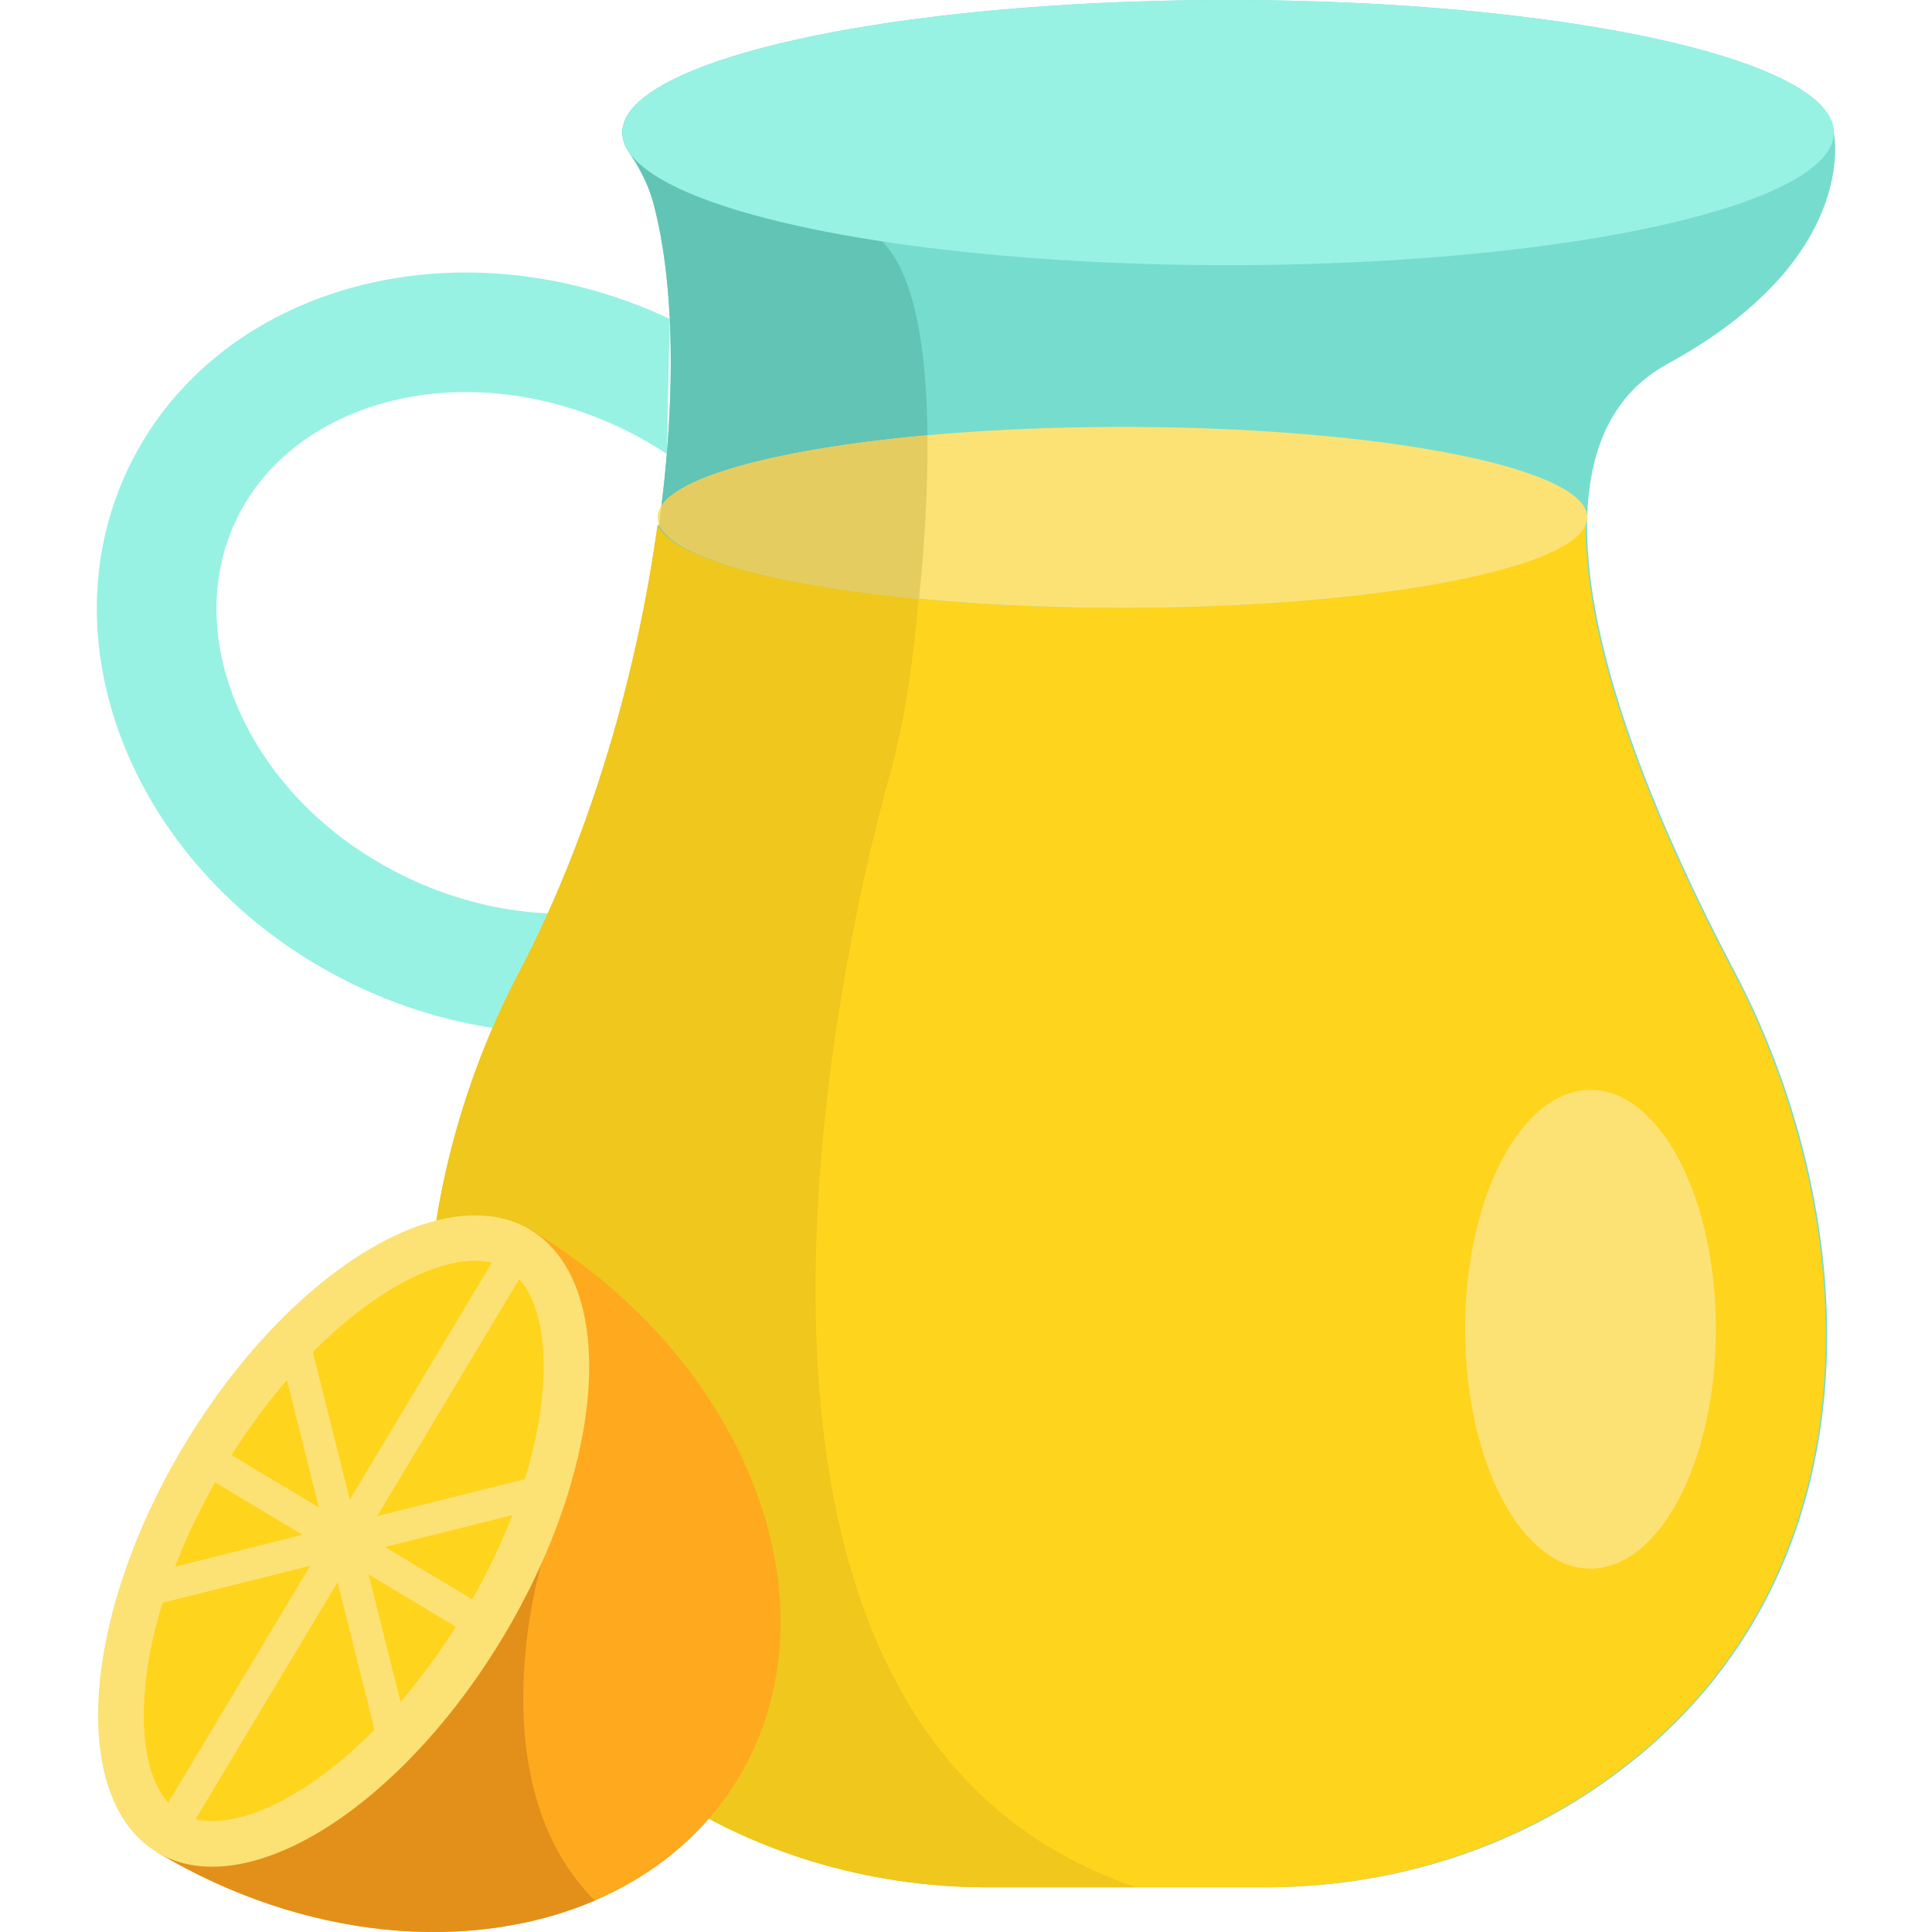 <svg xmlns="http://www.w3.org/2000/svg" id="svg-icon" viewBox="0 0 512 512"><path d="M176.724 120.299a101.2 101.2 0 00-11.835-6.71c-13.172-6.338-27.487-9.686-41.377-9.686-27.53 0-50.842 12.911-60.831 33.702-7.248 15.06-7.082 32.889.469 50.208 8.268 18.946 24.085 34.804 44.546 44.642 12.056 5.8 25.063 9.094 37.849 9.604l-14.647 30.395c-12.373-1.846-24.843-5.622-36.94-11.435-56.435-27.16-83.221-88.556-59.839-137.152 23.23-48.279 87.231-65.751 143.377-39.351" fill="#97f2e3"/><path d="M459.802 257.659c34.022 64.626 40.969 161.909-35.182 215.069-26.024 18.171-57.232 27.426-88.971 27.426h-73.554c-31.739 0-62.946-9.255-88.971-27.426-76.152-53.16-69.193-150.443-35.182-215.069 11.224-21.337 20.092-45.077 26.58-68.999 13.991-51.517 16.951-103.88 8.614-134.869-1.305-4.857-3.661-9.327-6.464-13.495-1.136-1.691-1.728-3.407-1.728-5.159 0-2.875 1.583-5.666 4.555-8.349C186.619 11.42 249.952.003 325.463.003c88.644 0 160.519 15.731 160.519 35.134 0 0 7.249 33.31-44.099 61.315-36.305 19.802-23.425 82.663 17.919 161.207z" fill="#76ddce"/><path d="M240.094 185.736l-75.572 2.924c13.991-51.517 16.951-103.88 8.614-134.869-1.305-4.857-3.661-9.327-6.464-13.495-1.136-1.691-1.728-3.407-1.728-5.159 0-2.875 1.583-5.666 4.555-8.349 25.589 11.84 53.281 26.181 64.287 37.188 22.691 22.689 6.308 121.76 6.308 121.76z" fill="#62c4b4"/><ellipse cx="325.46" cy="35.134" rx="160.519" ry="35.134" fill="#97f2e3"/><path d="M424.233 472.728c-26.024 18.171-57.232 27.426-88.971 27.426h-73.554c-31.739 0-62.946-9.255-88.971-27.426-76.152-53.16-69.193-150.443-35.182-215.069 19.065-36.233 31.352-79.426 36.717-118.656 3.48 8.675 30.748 16.069 69.144 19.693 16.214 1.522 34.421 2.38 53.655 2.38 67.658 0 122.582-10.608 123.174-23.753-.785 30.048 13.858 72.249 39.169 120.335 34.023 64.627 40.97 161.91-35.181 215.07z" fill="#ffd41d"/><path d="M301.131 500.154h-39.423c-31.739 0-62.946-9.255-88.971-27.426-76.152-53.16-69.193-150.443-35.182-215.069 19.065-36.233 31.352-79.426 36.717-118.656 3.48 8.675 30.748 16.069 69.144 19.693-1.365 16.395-3.709 32.573-7.527 46.273-14.498 51.953-59.201 253.285 65.242 295.185z" fill="#efc71d"/><path d="M420.644 137.107c0 13.242-55.154 23.97-123.186 23.97-19.343 0-37.635-.87-53.909-2.416-38.299-3.625-65.471-11.007-68.903-19.681a4.88 4.88 0 01-.375-1.873c0-1.051.35-2.078 1.027-3.093 5.509-8.3 32.863-15.271 70.485-18.654 15.706-1.426 33.213-2.211 51.674-2.211 68.034 0 123.187 10.728 123.187 23.958z" fill="#fce275"/><path d="M243.549 158.661c-38.299-3.625-65.471-11.007-68.903-19.681a383.7 383.7 0 00.652-4.966c5.509-8.3 32.863-15.271 70.485-18.654.17 15.042-.941 30.627-2.234 43.301z" fill="#e5cc61"/><path d="M195.741 471.085c-8.892 14.836-22.206 25.783-38.118 32.585-32.947 14.136-77.01 10.547-115.986-12.807l33.261-55.492 65.628-109.51c57.813 34.639 82.532 99.663 55.215 145.224z" fill="#ffa91f"/><path d="M157.623 503.67c-32.947 14.136-77.01 10.547-115.986-12.807l33.261-55.492 68.673-21.192c.001.001-17.675 57.752 14.052 89.491z" fill="#e2901a"/><g fill="#fce275"><ellipse transform="scale(-1) rotate(30.938 1475.685 -329.06)" cx="91.063" cy="408.376" rx="49.322" ry="96.181"/><ellipse cx="421.499" cy="352.258" rx="33.225" ry="63.43"/></g><g fill="#ffd41d"><path d="M92.705 397.429l37.648-62.818c-1.366-.333-2.839-.504-4.442-.504-8.822 0-20.043 4.974-31.596 14.006-3.89 3.041-7.705 6.455-11.414 10.186l9.804 39.13zM102.015 409.98l23.142 13.87c4.207-7.405 7.765-14.909 10.631-22.331l-33.773 8.461zM97.667 417.234l8.46 33.77c5.211-6.038 10.14-12.714 14.679-19.901l-23.139-13.869zM139.103 391.969c2.642-8.6 4.287-16.975 4.805-24.818.847-12.798-1.434-22.732-6.31-28.175L99.96 401.775l39.143-9.806zM43.067 424.747c-2.642 8.6-4.287 16.975-4.805 24.818-.847 12.798 1.434 22.732 6.31 28.175l37.637-62.799-39.142 9.806zM89.463 419.289l-37.648 62.818c1.366.333 2.838.504 4.441.504 8.822 0 20.044-4.974 31.596-14.006 3.89-3.041 7.705-6.455 11.414-10.186l-9.803-39.13zM80.154 406.738l-23.142-13.87c-4.207 7.405-7.765 14.909-10.631 22.331l33.773-8.461zM76.042 365.714c-5.211 6.038-10.141 12.714-14.679 19.901l23.14 13.869-8.461-33.77z"/></g></svg>
